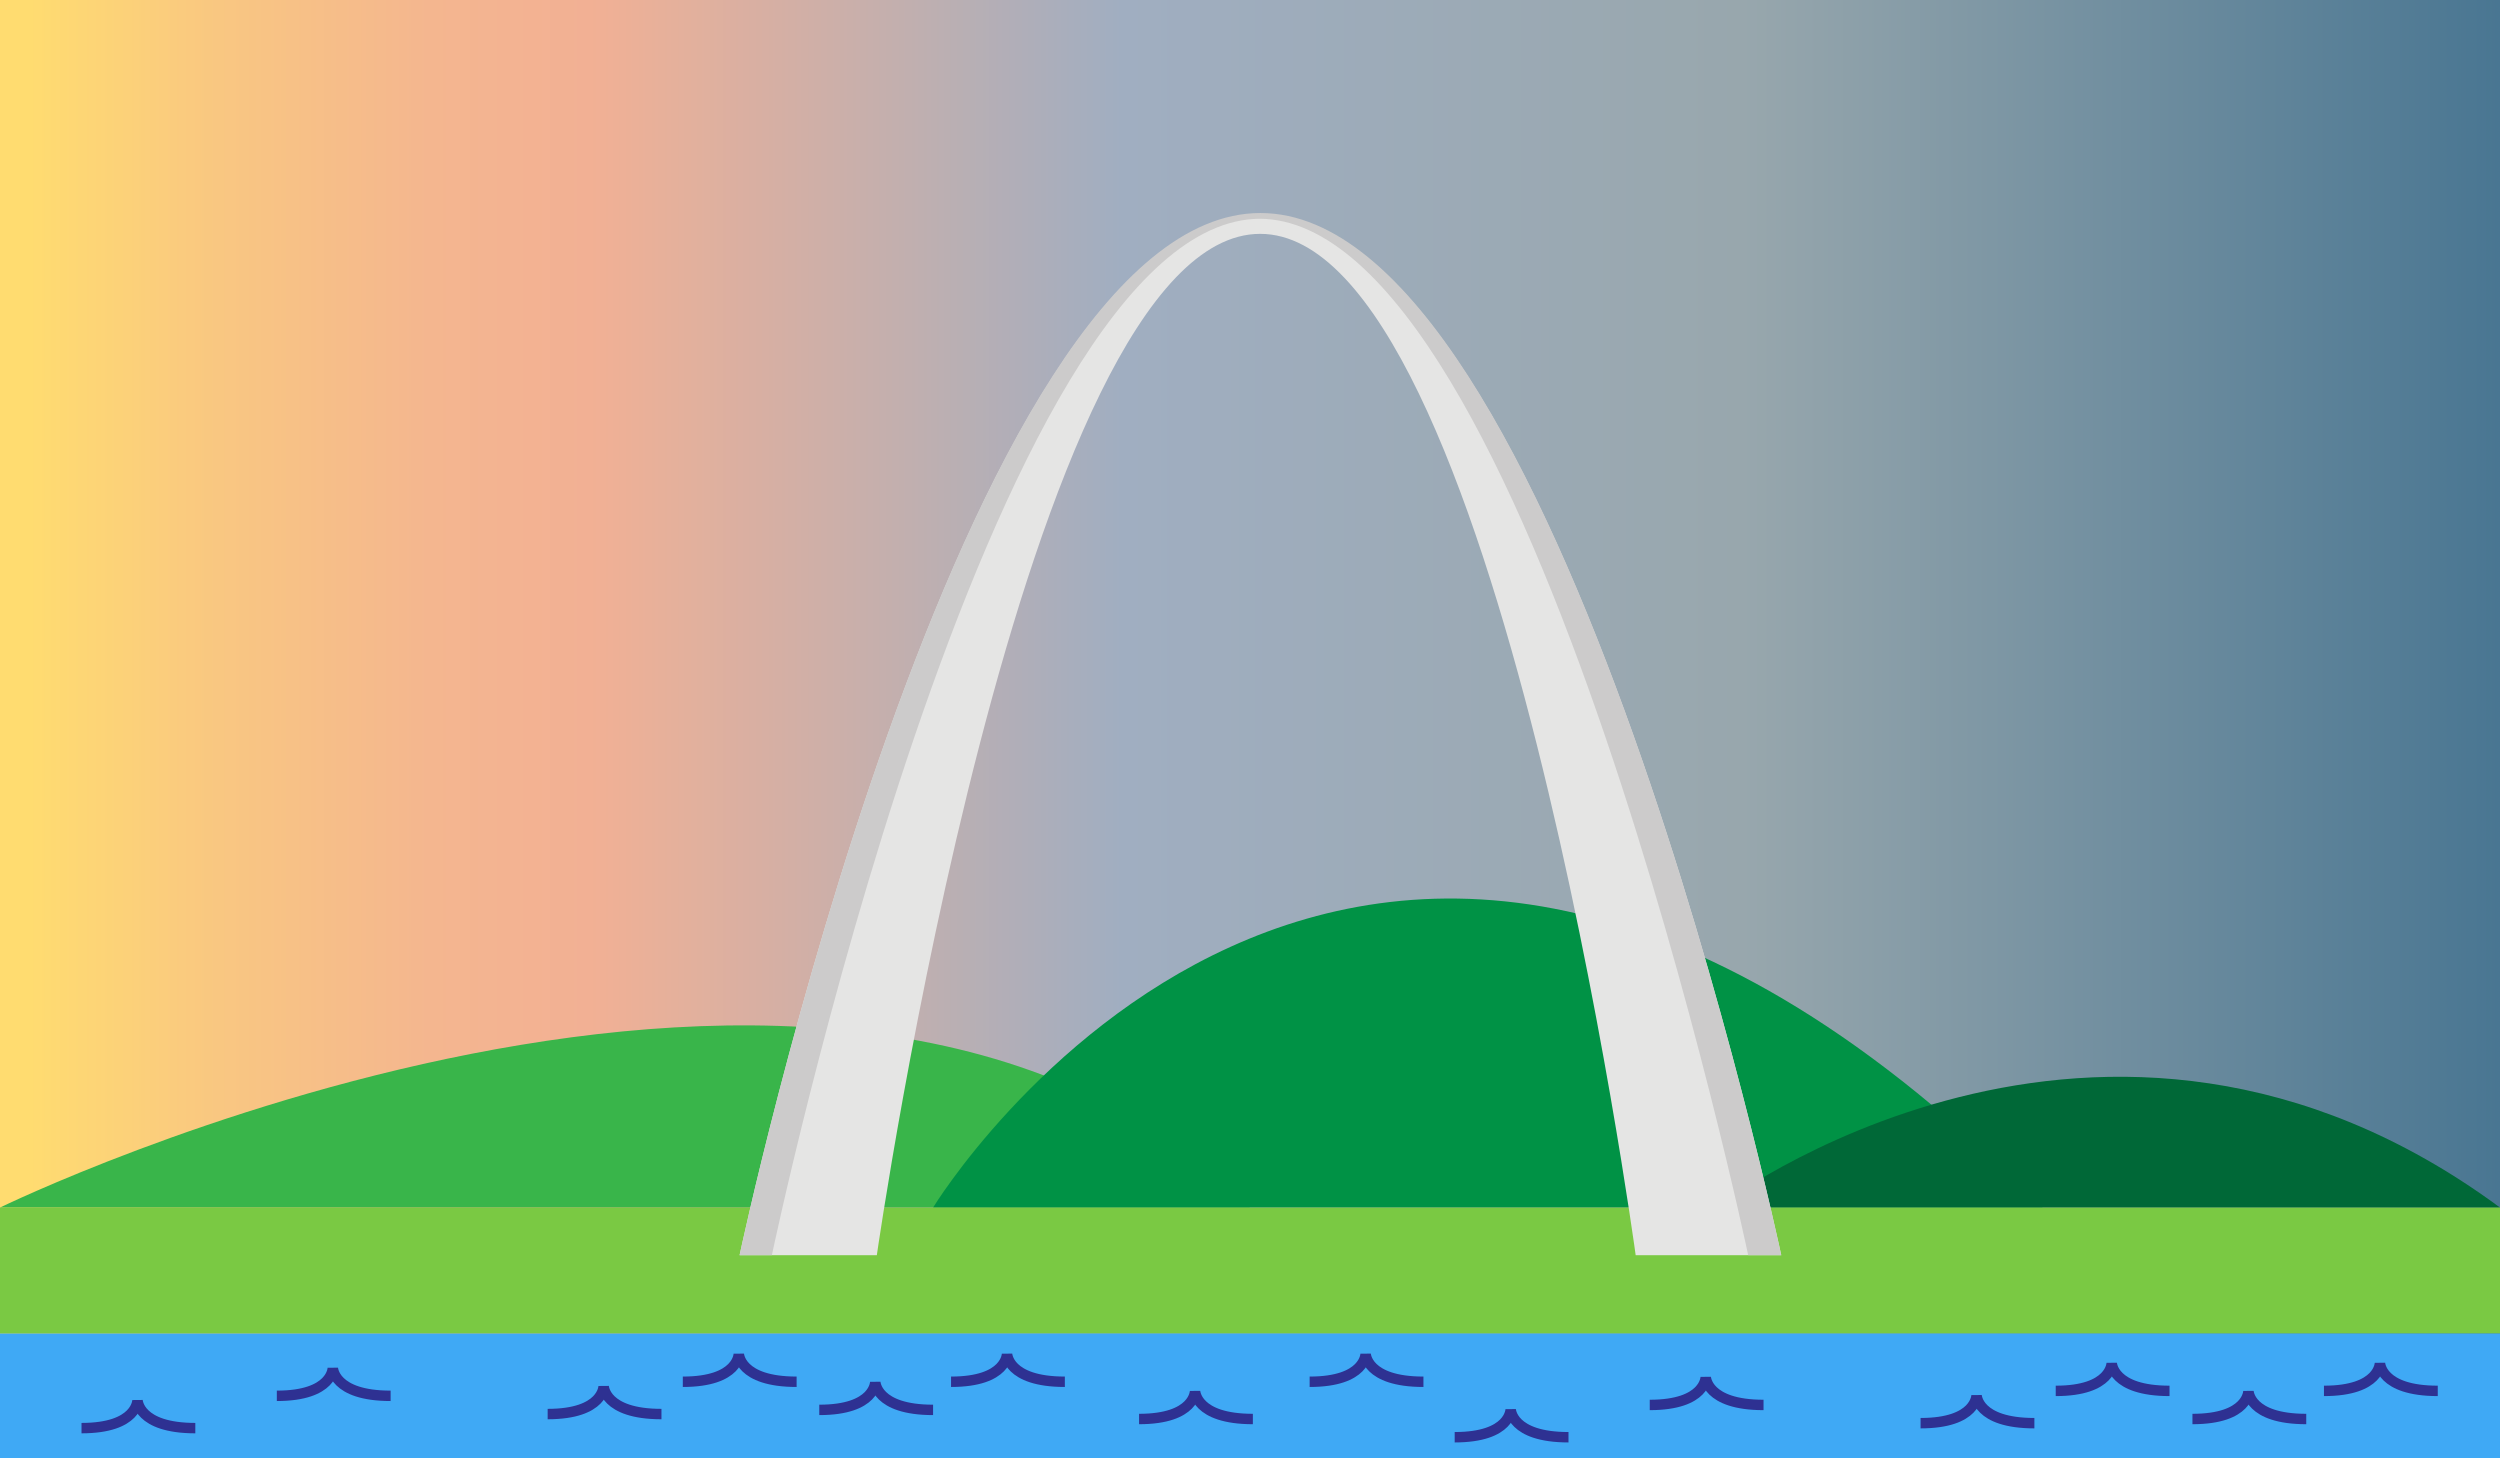 <?xml version="1.0" encoding="utf-8"?>
<!-- Generator: Adobe Illustrator 18.1.1, SVG Export Plug-In . SVG Version: 6.00 Build 0)  -->
<svg version="1.1" xmlns="http://www.w3.org/2000/svg" xmlns:xlink="http://www.w3.org/1999/xlink" x="0px" y="0px"
	 viewBox="0 0 960 560" enable-background="new 0 0 960 560" xml:space="preserve">
<g id="Sky">
	<linearGradient id="SVGID_1_" gradientUnits="userSpaceOnUse" x1="0" y1="280" x2="960" y2="280">
		<stop  offset="1.123600e-02" style="stop-color:#FFDC70"/>
		<stop  offset="8.705385e-02" style="stop-color:#F9C781"/>
		<stop  offset="0.172" style="stop-color:#F4B68F"/>
		<stop  offset="0.236" style="stop-color:#F2B094"/>
		<stop  offset="0.449" style="stop-color:#A0AEC1"/>
		<stop  offset="0.697" style="stop-color:#98A7AD"/>
		<stop  offset="1" style="stop-color:#497692"/>
	</linearGradient>
	<rect fill="url(#SVGID_1_)" width="960" height="560"/>
</g>
<g id="Land">
	<rect y="512" fill="#3FA9F5" width="960" height="48"/>
	<path fill="#39B54A" d="M0,463.7c0,0,322.6-157.4,480,0"/>
	<path fill="#009245" d="M358.3,463.7c0,0,162.6-267,426.1,0"/>
	<path fill="#006837" d="M659.2,463.7c0,0,147.7-113,300.8,0"/>
	<line fill="#FFFFFF" x1="0" y1="512" x2="960" y2="512"/>
	<path fill="none" stroke="#2E3192" stroke-width="4" stroke-miterlimit="10" d="M75,548.4c-22.1,0-22.2-10.8-22.2-10.8
		s0.1,10.8-21.5,10.8"/>
	<rect y="463.7" fill="#7AC943" width="960" height="48.3"/>
	<path fill="none" stroke="#2E3192" stroke-width="4" stroke-miterlimit="10" d="M150,536c-22.1,0-22.2-10.8-22.2-10.8
		s0.1,10.8-21.5,10.8"/>
	<path fill="none" stroke="#2E3192" stroke-width="4" stroke-miterlimit="10" d="M254,543c-22.1,0-22.2-10.8-22.2-10.8
		s0.1,10.8-21.5,10.8"/>
	<path fill="none" stroke="#2E3192" stroke-width="4" stroke-miterlimit="10" d="M358.3,541.4c-22.1,0-22.2-10.8-22.2-10.8
		s0.1,10.8-21.5,10.8"/>
	<path fill="none" stroke="#2E3192" stroke-width="4" stroke-miterlimit="10" d="M408.9,530.6c-22.1,0-22.2-10.8-22.2-10.8
		s0.1,10.8-21.5,10.8"/>
	<path fill="none" stroke="#2E3192" stroke-width="4" stroke-miterlimit="10" d="M305.9,530.6c-22.1,0-22.2-10.8-22.2-10.8
		s0.1,10.8-21.5,10.8"/>
	<path fill="none" stroke="#2E3192" stroke-width="4" stroke-miterlimit="10" d="M602.3,551.9c-22.1,0-22.2-10.8-22.2-10.8
		s0.1,10.8-21.5,10.8"/>
	<path fill="none" stroke="#2E3192" stroke-width="4" stroke-miterlimit="10" d="M677.2,539.5c-22.1,0-22.2-10.8-22.2-10.8
		s0.1,10.8-21.5,10.8"/>
	<path fill="none" stroke="#2E3192" stroke-width="4" stroke-miterlimit="10" d="M781.2,546.5c-22.1,0-22.2-10.8-22.2-10.8
		s0.1,10.8-21.5,10.8"/>
	<path fill="none" stroke="#2E3192" stroke-width="4" stroke-miterlimit="10" d="M885.6,544.9c-22.1,0-22.2-10.8-22.2-10.8
		s0.1,10.8-21.5,10.8"/>
	<path fill="none" stroke="#2E3192" stroke-width="4" stroke-miterlimit="10" d="M936.1,534.1c-22.1,0-22.2-10.8-22.2-10.8
		s0.1,10.8-21.5,10.8"/>
	<path fill="none" stroke="#2E3192" stroke-width="4" stroke-miterlimit="10" d="M833.1,534.1c-22.1,0-22.2-10.8-22.2-10.8
		s0.1,10.8-21.5,10.8"/>
	<path fill="none" stroke="#2E3192" stroke-width="4" stroke-miterlimit="10" d="M481.1,544.9c-22.1,0-22.2-10.8-22.2-10.8
		s0.1,10.8-21.5,10.8"/>
	<path fill="none" stroke="#2E3192" stroke-width="4" stroke-miterlimit="10" d="M546.6,530.6c-22.1,0-22.2-10.8-22.2-10.8
		s0.1,10.8-21.5,10.8"/>
</g>
<g id="Arch">
	<path fill="#E5E5E4" d="M483.9,89.8c-91,0-147.2,392.2-147.2,392.2H284c0,0,85-399.8,200-399.8S684,482,684,482h-55.9
		C628.1,482,574.9,89.8,483.9,89.8z"/>
	<path fill="#CCCBCB" d="M671.3,482c0,0-83.6-398-187.8-398h0.5c-104.2,0-187.6,398-187.6,398H284c0,0,85-400.2,200-400.2
		S684,482,684,482H671.3z"/>
</g>
</svg>
